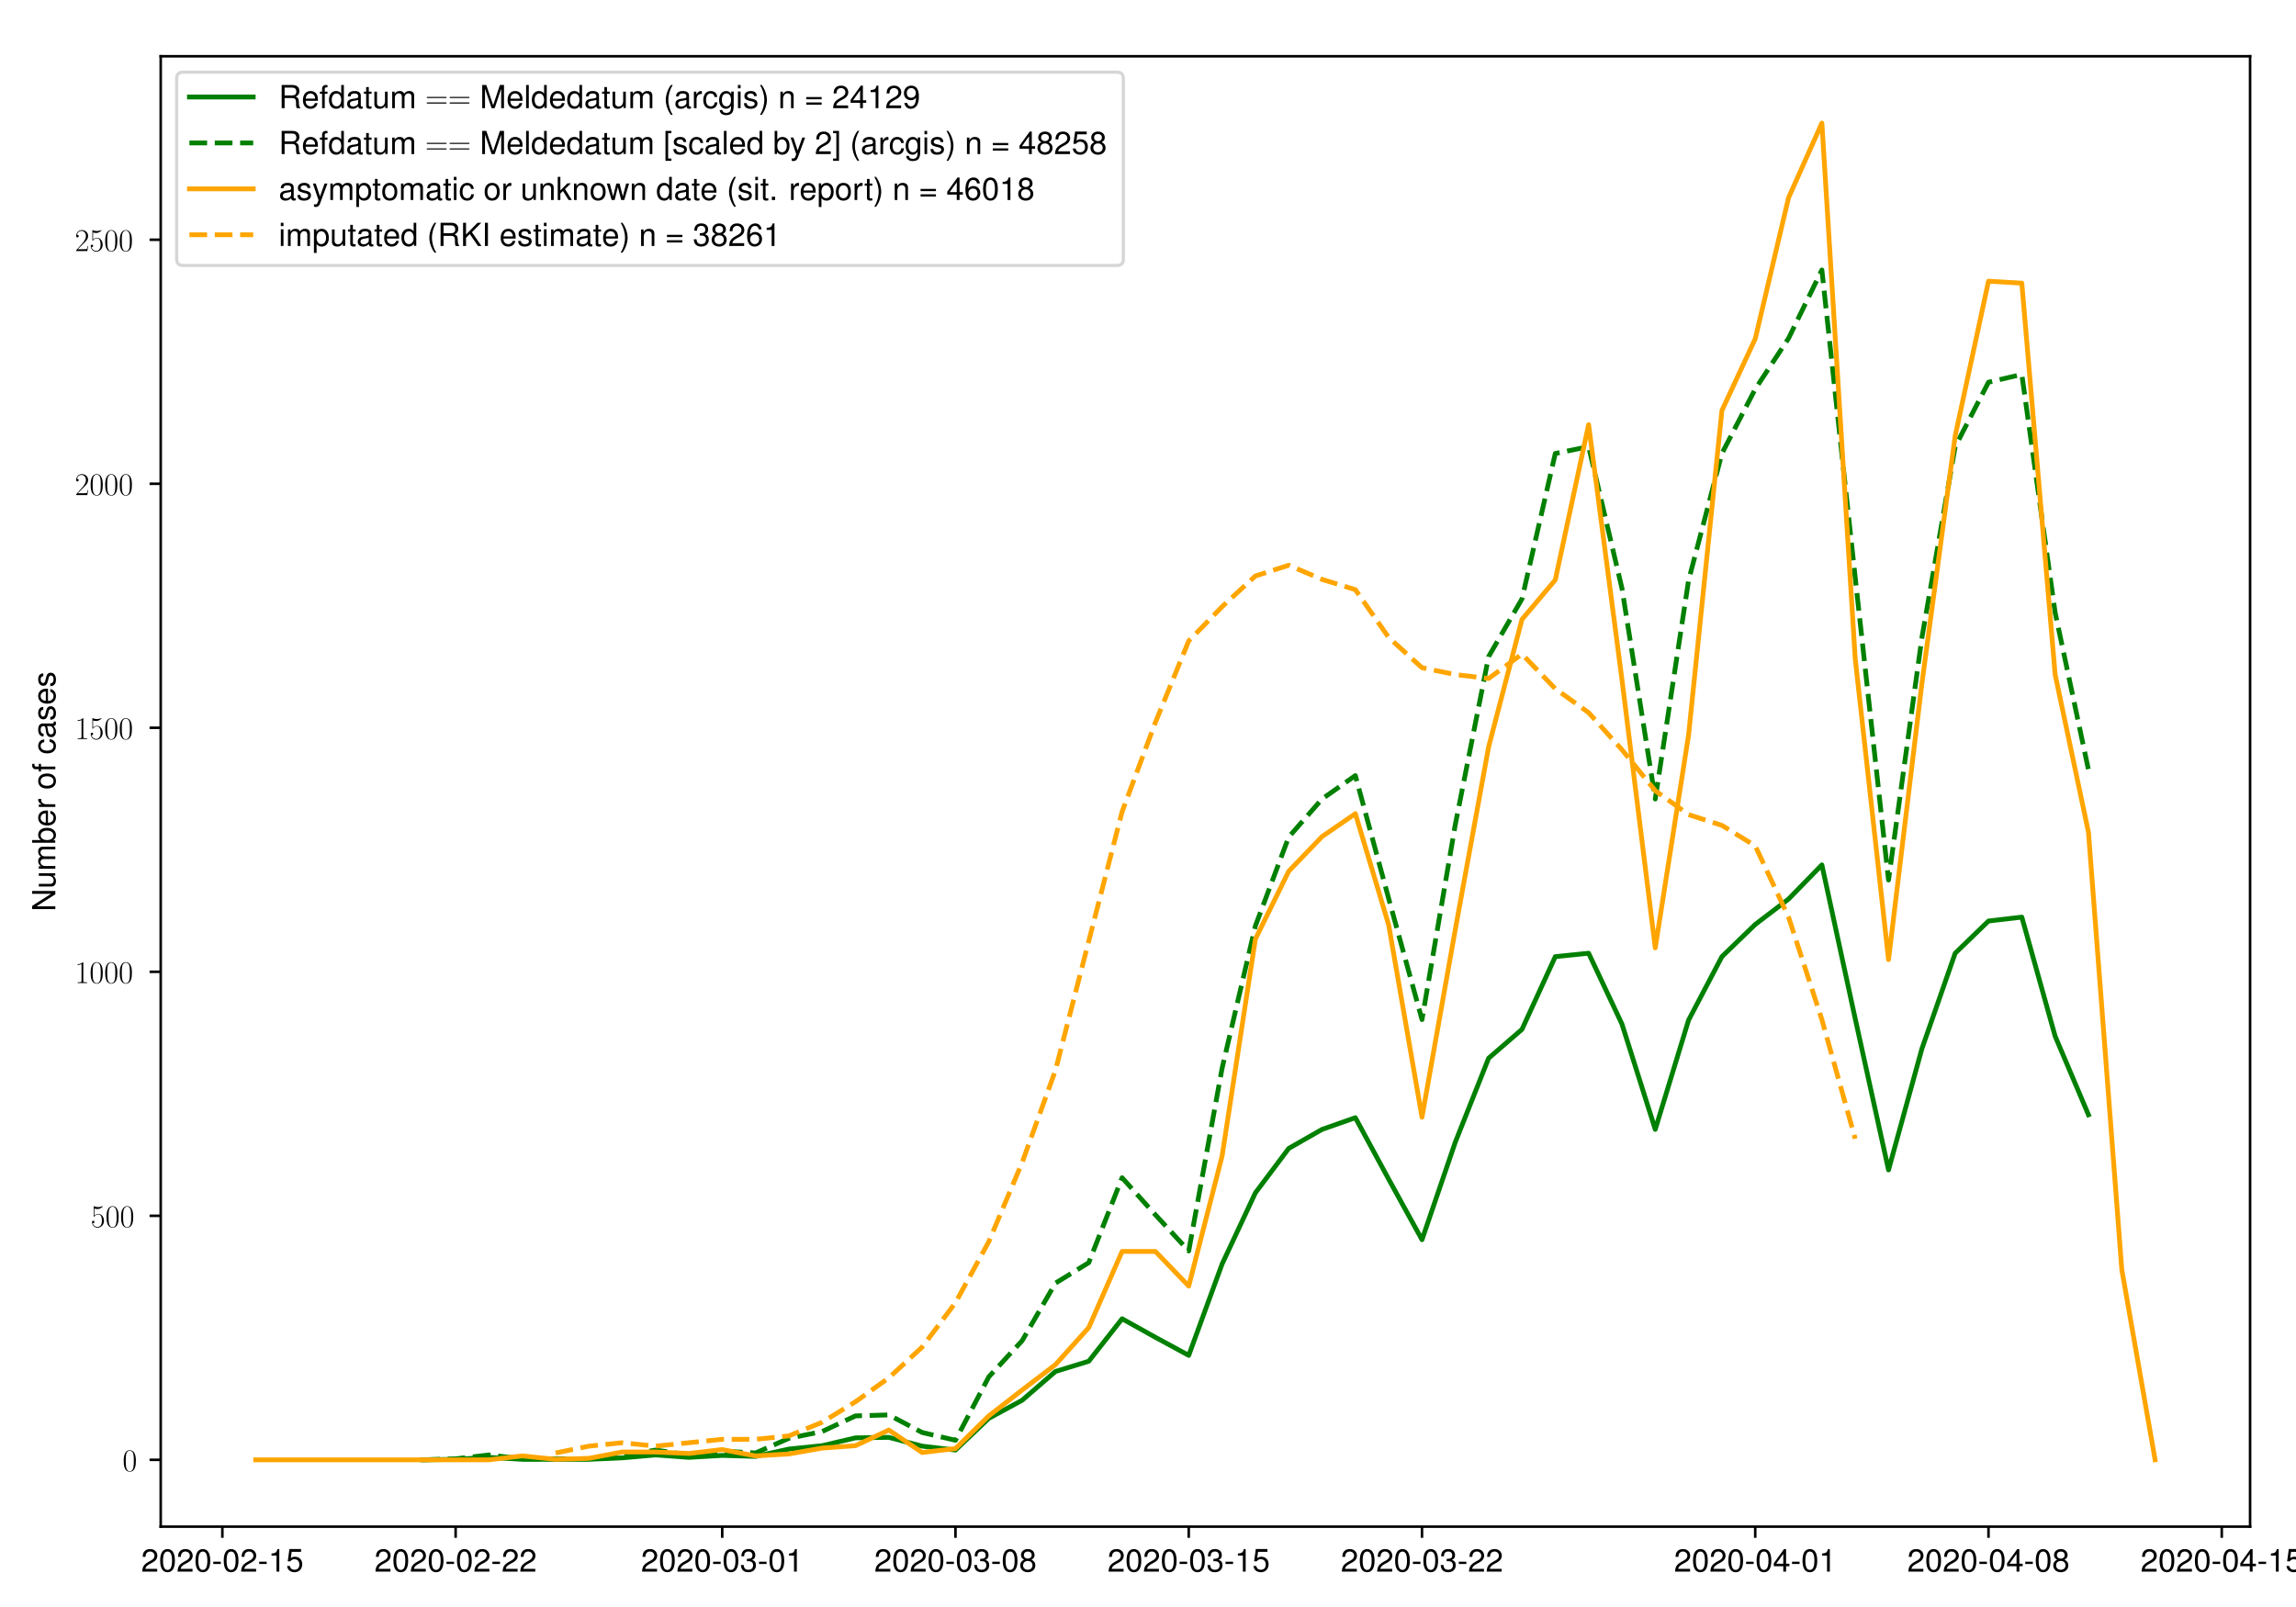 <?xml version="1.0" encoding="utf-8" standalone="no"?>
<!DOCTYPE svg PUBLIC "-//W3C//DTD SVG 1.1//EN"
  "http://www.w3.org/Graphics/SVG/1.1/DTD/svg11.dtd">
<!-- Created with matplotlib (https://matplotlib.org/) -->
<svg height="504pt" version="1.1" viewBox="0 0 720 504" width="720pt" xmlns="http://www.w3.org/2000/svg" xmlns:xlink="http://www.w3.org/1999/xlink">
 <defs>
  <style type="text/css">
*{stroke-linecap:butt;stroke-linejoin:round;}
  </style>
 </defs>
 <g id="figure_1">
  <g id="patch_1">
   <path d="M 0 504 
L 720 504 
L 720 0 
L 0 0 
z
" style="fill:#ffffff;"/>
  </g>
  <g id="axes_1">
   <g id="patch_2">
    <path d="M 50.4 478.8 
L 705.6 478.8 
L 705.6 17.64 
L 50.4 17.64 
z
" style="fill:#ffffff;"/>
   </g>
   <g id="matplotlib.axis_1">
    <g id="xtick_1">
     <g id="line2d_1">
      <defs>
       <path d="M 0 0 
L 0 3.5 
" id="me60d006f81" style="stroke:#000000;stroke-width:0.8;"/>
      </defs>
      <g>
       <use style="stroke:#000000;stroke-width:0.8;" x="69.732" xlink:href="#me60d006f81" y="478.8"/>
      </g>
     </g>
     <g id="text_1">
      <!-- 2020-02-15 -->
      <defs>
       <path d="M 50.594 8.688 
L 13.297 8.688 
C 14.203 14.5 17.406 18.203 26.094 23.328 
L 36.094 28.734 
C 46 34.141 51.094 41.453 51.094 50.172 
C 51.094 56.078 48.703 61.594 44.5 65.391 
C 40.297 69.188 35.094 71 28.406 71 
C 19.406 71 12.703 67.797 8.797 61.797 
C 6.297 57.984 5.203 53.578 5 46.359 
L 13.797 46.359 
C 14.094 51.172 14.703 54.078 15.906 56.375 
C 18.203 60.688 22.797 63.297 28.094 63.297 
C 36.094 63.297 42.094 57.578 42.094 49.969 
C 42.094 44.359 38.797 39.547 32.5 35.938 
L 23.297 30.734 
C 8.5 22.312 4.203 15.609 3.406 0 
L 50.594 0 
z
" id="Nimbus_Sans_L_Regular-50"/>
       <path d="M 27.5 71 
C 20.906 71 14.906 68.094 11.203 63.188 
C 6.594 57.016 4.297 47.547 4.297 34.484 
C 4.297 10.672 12.297 -2 27.5 -2 
C 42.5 -2 50.703 10.672 50.703 33.891 
C 50.703 47.641 48.5 56.812 43.797 63.188 
C 40.094 68.188 34.203 71 27.5 71 
z
M 27.5 63.188 
C 37 63.188 41.703 53.625 41.703 34.688 
C 41.703 14.656 37.094 5.297 27.297 5.297 
C 18 5.297 13.297 15.062 13.297 34.391 
C 13.297 53.719 18 63.188 27.5 63.188 
z
" id="Nimbus_Sans_L_Regular-48"/>
       <path d="M 28.406 31.188 
L 4.594 31.188 
L 4.594 24 
L 28.406 24 
z
" id="Nimbus_Sans_L_Regular-45"/>
       <path d="M 25.906 50.5 
L 25.906 0 
L 34.703 0 
L 34.703 70.891 
L 28.906 70.891 
C 25.797 60 23.797 58.5 10.203 56.797 
L 10.203 50.5 
z
" id="Nimbus_Sans_L_Regular-49"/>
       <path d="M 47.594 71 
L 11 71 
L 5.703 32.438 
L 13.797 32.438 
C 17.906 37.297 21.297 39 26.797 39 
C 36.297 39 42.297 32.531 42.297 22.094 
C 42.297 11.953 36.406 5.797 26.797 5.797 
C 19.094 5.797 14.406 9.672 12.297 17.625 
L 3.5 17.625 
C 4.703 11.859 5.703 9.078 7.797 6.484 
C 11.797 1.094 19 -2 27 -2 
C 41.297 -2 51.297 8.375 51.297 23.281 
C 51.297 37.203 42 46.797 28.406 46.797 
C 23.406 46.797 19.406 45.5 15.297 42.5 
L 18.094 62.297 
L 47.594 62.297 
z
" id="Nimbus_Sans_L_Regular-53"/>
      </defs>
      <g transform="translate(44.258 492.898)scale(0.1 -0.1)">
       <use transform="scale(0.996)" xlink:href="#Nimbus_Sans_L_Regular-50"/>
       <use transform="translate(55.392 0)scale(0.996)" xlink:href="#Nimbus_Sans_L_Regular-48"/>
       <use transform="translate(110.783 0)scale(0.996)" xlink:href="#Nimbus_Sans_L_Regular-50"/>
       <use transform="translate(166.175 0)scale(0.996)" xlink:href="#Nimbus_Sans_L_Regular-48"/>
       <use transform="translate(221.567 0)scale(0.996)" xlink:href="#Nimbus_Sans_L_Regular-45"/>
       <use transform="translate(254.742 0)scale(0.996)" xlink:href="#Nimbus_Sans_L_Regular-48"/>
       <use transform="translate(310.134 0)scale(0.996)" xlink:href="#Nimbus_Sans_L_Regular-50"/>
       <use transform="translate(365.525 0)scale(0.996)" xlink:href="#Nimbus_Sans_L_Regular-45"/>
       <use transform="translate(398.701 0)scale(0.996)" xlink:href="#Nimbus_Sans_L_Regular-49"/>
       <use transform="translate(454.092 0)scale(0.996)" xlink:href="#Nimbus_Sans_L_Regular-53"/>
      </g>
     </g>
    </g>
    <g id="xtick_2">
     <g id="line2d_2">
      <g>
       <use style="stroke:#000000;stroke-width:0.8;" x="142.88" xlink:href="#me60d006f81" y="478.8"/>
      </g>
     </g>
     <g id="text_2">
      <!-- 2020-02-22 -->
      <g transform="translate(117.406 492.898)scale(0.1 -0.1)">
       <use transform="scale(0.996)" xlink:href="#Nimbus_Sans_L_Regular-50"/>
       <use transform="translate(55.392 0)scale(0.996)" xlink:href="#Nimbus_Sans_L_Regular-48"/>
       <use transform="translate(110.783 0)scale(0.996)" xlink:href="#Nimbus_Sans_L_Regular-50"/>
       <use transform="translate(166.175 0)scale(0.996)" xlink:href="#Nimbus_Sans_L_Regular-48"/>
       <use transform="translate(221.567 0)scale(0.996)" xlink:href="#Nimbus_Sans_L_Regular-45"/>
       <use transform="translate(254.742 0)scale(0.996)" xlink:href="#Nimbus_Sans_L_Regular-48"/>
       <use transform="translate(310.134 0)scale(0.996)" xlink:href="#Nimbus_Sans_L_Regular-50"/>
       <use transform="translate(365.525 0)scale(0.996)" xlink:href="#Nimbus_Sans_L_Regular-45"/>
       <use transform="translate(398.701 0)scale(0.996)" xlink:href="#Nimbus_Sans_L_Regular-50"/>
       <use transform="translate(454.092 0)scale(0.996)" xlink:href="#Nimbus_Sans_L_Regular-50"/>
      </g>
     </g>
    </g>
    <g id="xtick_3">
     <g id="line2d_3">
      <g>
       <use style="stroke:#000000;stroke-width:0.8;" x="226.478" xlink:href="#me60d006f81" y="478.8"/>
      </g>
     </g>
     <g id="text_3">
      <!-- 2020-03-01 -->
      <defs>
       <path d="M 22.094 32.703 
L 23.203 32.703 
L 26.906 32.797 
C 36.594 32.797 41.594 28.422 41.594 19.938 
C 41.594 11.078 36.094 5.797 26.906 5.797 
C 17.297 5.797 12.594 10.578 12 20.844 
L 3.203 20.844 
C 3.594 15.156 4.594 11.469 6.297 8.281 
C 9.906 1.5 16.906 -2 26.594 -2 
C 41.203 -2 50.594 6.688 50.594 20.047 
C 50.594 29.016 47.094 34 38.594 36.891 
C 45.203 39.469 48.5 44.453 48.5 51.531 
C 48.5 63.688 40.406 71 26.906 71 
C 12.594 71 5 63.188 4.703 48.141 
L 13.5 48.141 
C 13.594 52.438 14 54.828 15.094 57.016 
C 17.094 60.906 21.5 63.297 27 63.297 
C 34.797 63.297 39.5 58.703 39.5 51.234 
C 39.5 46.25 37.703 43.266 33.797 41.672 
C 31.406 40.672 28.297 40.266 22.094 40.172 
z
" id="Nimbus_Sans_L_Regular-51"/>
      </defs>
      <g transform="translate(201.004 492.898)scale(0.1 -0.1)">
       <use transform="scale(0.996)" xlink:href="#Nimbus_Sans_L_Regular-50"/>
       <use transform="translate(55.392 0)scale(0.996)" xlink:href="#Nimbus_Sans_L_Regular-48"/>
       <use transform="translate(110.783 0)scale(0.996)" xlink:href="#Nimbus_Sans_L_Regular-50"/>
       <use transform="translate(166.175 0)scale(0.996)" xlink:href="#Nimbus_Sans_L_Regular-48"/>
       <use transform="translate(221.567 0)scale(0.996)" xlink:href="#Nimbus_Sans_L_Regular-45"/>
       <use transform="translate(254.742 0)scale(0.996)" xlink:href="#Nimbus_Sans_L_Regular-48"/>
       <use transform="translate(310.134 0)scale(0.996)" xlink:href="#Nimbus_Sans_L_Regular-51"/>
       <use transform="translate(365.525 0)scale(0.996)" xlink:href="#Nimbus_Sans_L_Regular-45"/>
       <use transform="translate(398.701 0)scale(0.996)" xlink:href="#Nimbus_Sans_L_Regular-48"/>
       <use transform="translate(454.092 0)scale(0.996)" xlink:href="#Nimbus_Sans_L_Regular-49"/>
      </g>
     </g>
    </g>
    <g id="xtick_4">
     <g id="line2d_4">
      <g>
       <use style="stroke:#000000;stroke-width:0.8;" x="299.627" xlink:href="#me60d006f81" y="478.8"/>
      </g>
     </g>
     <g id="text_4">
      <!-- 2020-03-08 -->
      <defs>
       <path d="M 39.094 37.484 
C 46.406 41.891 48.797 45.469 48.797 52.141 
C 48.797 63.188 40.094 71 27.5 71 
C 15 71 6.203 63.188 6.203 52.141 
C 6.203 45.578 8.594 41.984 15.797 37.484 
C 7.703 33.594 3.703 27.719 3.703 19.938 
C 3.703 6.984 13.5 -2 27.5 -2 
C 41.5 -2 51.297 6.984 51.297 19.844 
C 51.297 27.719 47.297 33.594 39.094 37.484 
z
M 27.5 63.188 
C 35 63.188 39.797 58.812 39.797 51.938 
C 39.797 45.375 34.906 41 27.5 41 
C 20.094 41 15.203 45.375 15.203 52.047 
C 15.203 58.812 20.094 63.188 27.5 63.188 
z
M 27.5 33.594 
C 36.297 33.594 42.297 28.016 42.297 19.75 
C 42.297 11.375 36.297 5.797 27.297 5.797 
C 18.703 5.797 12.703 11.469 12.703 19.75 
C 12.703 28.016 18.703 33.594 27.5 33.594 
z
" id="Nimbus_Sans_L_Regular-56"/>
      </defs>
      <g transform="translate(274.153 492.898)scale(0.1 -0.1)">
       <use transform="scale(0.996)" xlink:href="#Nimbus_Sans_L_Regular-50"/>
       <use transform="translate(55.392 0)scale(0.996)" xlink:href="#Nimbus_Sans_L_Regular-48"/>
       <use transform="translate(110.783 0)scale(0.996)" xlink:href="#Nimbus_Sans_L_Regular-50"/>
       <use transform="translate(166.175 0)scale(0.996)" xlink:href="#Nimbus_Sans_L_Regular-48"/>
       <use transform="translate(221.567 0)scale(0.996)" xlink:href="#Nimbus_Sans_L_Regular-45"/>
       <use transform="translate(254.742 0)scale(0.996)" xlink:href="#Nimbus_Sans_L_Regular-48"/>
       <use transform="translate(310.134 0)scale(0.996)" xlink:href="#Nimbus_Sans_L_Regular-51"/>
       <use transform="translate(365.525 0)scale(0.996)" xlink:href="#Nimbus_Sans_L_Regular-45"/>
       <use transform="translate(398.701 0)scale(0.996)" xlink:href="#Nimbus_Sans_L_Regular-48"/>
       <use transform="translate(454.092 0)scale(0.996)" xlink:href="#Nimbus_Sans_L_Regular-56"/>
      </g>
     </g>
    </g>
    <g id="xtick_5">
     <g id="line2d_5">
      <g>
       <use style="stroke:#000000;stroke-width:0.8;" x="372.775" xlink:href="#me60d006f81" y="478.8"/>
      </g>
     </g>
     <g id="text_5">
      <!-- 2020-03-15 -->
      <g transform="translate(347.301 492.898)scale(0.1 -0.1)">
       <use transform="scale(0.996)" xlink:href="#Nimbus_Sans_L_Regular-50"/>
       <use transform="translate(55.392 0)scale(0.996)" xlink:href="#Nimbus_Sans_L_Regular-48"/>
       <use transform="translate(110.783 0)scale(0.996)" xlink:href="#Nimbus_Sans_L_Regular-50"/>
       <use transform="translate(166.175 0)scale(0.996)" xlink:href="#Nimbus_Sans_L_Regular-48"/>
       <use transform="translate(221.567 0)scale(0.996)" xlink:href="#Nimbus_Sans_L_Regular-45"/>
       <use transform="translate(254.742 0)scale(0.996)" xlink:href="#Nimbus_Sans_L_Regular-48"/>
       <use transform="translate(310.134 0)scale(0.996)" xlink:href="#Nimbus_Sans_L_Regular-51"/>
       <use transform="translate(365.525 0)scale(0.996)" xlink:href="#Nimbus_Sans_L_Regular-45"/>
       <use transform="translate(398.701 0)scale(0.996)" xlink:href="#Nimbus_Sans_L_Regular-49"/>
       <use transform="translate(454.092 0)scale(0.996)" xlink:href="#Nimbus_Sans_L_Regular-53"/>
      </g>
     </g>
    </g>
    <g id="xtick_6">
     <g id="line2d_6">
      <g>
       <use style="stroke:#000000;stroke-width:0.8;" x="445.923" xlink:href="#me60d006f81" y="478.8"/>
      </g>
     </g>
     <g id="text_6">
      <!-- 2020-03-22 -->
      <g transform="translate(420.449 492.898)scale(0.1 -0.1)">
       <use transform="scale(0.996)" xlink:href="#Nimbus_Sans_L_Regular-50"/>
       <use transform="translate(55.392 0)scale(0.996)" xlink:href="#Nimbus_Sans_L_Regular-48"/>
       <use transform="translate(110.783 0)scale(0.996)" xlink:href="#Nimbus_Sans_L_Regular-50"/>
       <use transform="translate(166.175 0)scale(0.996)" xlink:href="#Nimbus_Sans_L_Regular-48"/>
       <use transform="translate(221.567 0)scale(0.996)" xlink:href="#Nimbus_Sans_L_Regular-45"/>
       <use transform="translate(254.742 0)scale(0.996)" xlink:href="#Nimbus_Sans_L_Regular-48"/>
       <use transform="translate(310.134 0)scale(0.996)" xlink:href="#Nimbus_Sans_L_Regular-51"/>
       <use transform="translate(365.525 0)scale(0.996)" xlink:href="#Nimbus_Sans_L_Regular-45"/>
       <use transform="translate(398.701 0)scale(0.996)" xlink:href="#Nimbus_Sans_L_Regular-50"/>
       <use transform="translate(454.092 0)scale(0.996)" xlink:href="#Nimbus_Sans_L_Regular-50"/>
      </g>
     </g>
    </g>
    <g id="xtick_7">
     <g id="line2d_7">
      <g>
       <use style="stroke:#000000;stroke-width:0.8;" x="550.421" xlink:href="#me60d006f81" y="478.8"/>
      </g>
     </g>
     <g id="text_7">
      <!-- 2020-04-01 -->
      <defs>
       <path d="M 32.703 17 
L 32.703 0 
L 41.5 0 
L 41.5 17 
L 52 17 
L 52 24.891 
L 41.5 24.891 
L 41.5 70.891 
L 35 70.891 
L 2.797 26.297 
L 2.797 17 
z
M 32.703 24.891 
L 10.5 24.891 
L 32.703 55.891 
z
" id="Nimbus_Sans_L_Regular-52"/>
      </defs>
      <g transform="translate(524.947 492.898)scale(0.1 -0.1)">
       <use transform="scale(0.996)" xlink:href="#Nimbus_Sans_L_Regular-50"/>
       <use transform="translate(55.392 0)scale(0.996)" xlink:href="#Nimbus_Sans_L_Regular-48"/>
       <use transform="translate(110.783 0)scale(0.996)" xlink:href="#Nimbus_Sans_L_Regular-50"/>
       <use transform="translate(166.175 0)scale(0.996)" xlink:href="#Nimbus_Sans_L_Regular-48"/>
       <use transform="translate(221.567 0)scale(0.996)" xlink:href="#Nimbus_Sans_L_Regular-45"/>
       <use transform="translate(254.742 0)scale(0.996)" xlink:href="#Nimbus_Sans_L_Regular-48"/>
       <use transform="translate(310.134 0)scale(0.996)" xlink:href="#Nimbus_Sans_L_Regular-52"/>
       <use transform="translate(365.525 0)scale(0.996)" xlink:href="#Nimbus_Sans_L_Regular-45"/>
       <use transform="translate(398.701 0)scale(0.996)" xlink:href="#Nimbus_Sans_L_Regular-48"/>
       <use transform="translate(454.092 0)scale(0.996)" xlink:href="#Nimbus_Sans_L_Regular-49"/>
      </g>
     </g>
    </g>
    <g id="xtick_8">
     <g id="line2d_8">
      <g>
       <use style="stroke:#000000;stroke-width:0.8;" x="623.569" xlink:href="#me60d006f81" y="478.8"/>
      </g>
     </g>
     <g id="text_8">
      <!-- 2020-04-08 -->
      <g transform="translate(598.095 492.898)scale(0.1 -0.1)">
       <use transform="scale(0.996)" xlink:href="#Nimbus_Sans_L_Regular-50"/>
       <use transform="translate(55.392 0)scale(0.996)" xlink:href="#Nimbus_Sans_L_Regular-48"/>
       <use transform="translate(110.783 0)scale(0.996)" xlink:href="#Nimbus_Sans_L_Regular-50"/>
       <use transform="translate(166.175 0)scale(0.996)" xlink:href="#Nimbus_Sans_L_Regular-48"/>
       <use transform="translate(221.567 0)scale(0.996)" xlink:href="#Nimbus_Sans_L_Regular-45"/>
       <use transform="translate(254.742 0)scale(0.996)" xlink:href="#Nimbus_Sans_L_Regular-48"/>
       <use transform="translate(310.134 0)scale(0.996)" xlink:href="#Nimbus_Sans_L_Regular-52"/>
       <use transform="translate(365.525 0)scale(0.996)" xlink:href="#Nimbus_Sans_L_Regular-45"/>
       <use transform="translate(398.701 0)scale(0.996)" xlink:href="#Nimbus_Sans_L_Regular-48"/>
       <use transform="translate(454.092 0)scale(0.996)" xlink:href="#Nimbus_Sans_L_Regular-56"/>
      </g>
     </g>
    </g>
    <g id="xtick_9">
     <g id="line2d_9">
      <g>
       <use style="stroke:#000000;stroke-width:0.8;" x="696.718" xlink:href="#me60d006f81" y="478.8"/>
      </g>
     </g>
     <g id="text_9">
      <!-- 2020-04-15 -->
      <g transform="translate(671.244 492.898)scale(0.1 -0.1)">
       <use transform="scale(0.996)" xlink:href="#Nimbus_Sans_L_Regular-50"/>
       <use transform="translate(55.392 0)scale(0.996)" xlink:href="#Nimbus_Sans_L_Regular-48"/>
       <use transform="translate(110.783 0)scale(0.996)" xlink:href="#Nimbus_Sans_L_Regular-50"/>
       <use transform="translate(166.175 0)scale(0.996)" xlink:href="#Nimbus_Sans_L_Regular-48"/>
       <use transform="translate(221.567 0)scale(0.996)" xlink:href="#Nimbus_Sans_L_Regular-45"/>
       <use transform="translate(254.742 0)scale(0.996)" xlink:href="#Nimbus_Sans_L_Regular-48"/>
       <use transform="translate(310.134 0)scale(0.996)" xlink:href="#Nimbus_Sans_L_Regular-52"/>
       <use transform="translate(365.525 0)scale(0.996)" xlink:href="#Nimbus_Sans_L_Regular-45"/>
       <use transform="translate(398.701 0)scale(0.996)" xlink:href="#Nimbus_Sans_L_Regular-49"/>
       <use transform="translate(454.092 0)scale(0.996)" xlink:href="#Nimbus_Sans_L_Regular-53"/>
      </g>
     </g>
    </g>
   </g>
   <g id="matplotlib.axis_2">
    <g id="ytick_1">
     <g id="line2d_10">
      <defs>
       <path d="M 0 0 
L -3.5 0 
" id="m73c3bc208f" style="stroke:#000000;stroke-width:0.8;"/>
      </defs>
      <g>
       <use style="stroke:#000000;stroke-width:0.8;" x="50.4" xlink:href="#m73c3bc208f" y="457.838"/>
      </g>
     </g>
     <g id="text_10">
      <!-- $0$ -->
      <defs>
       <path d="M 42 31.844 
C 42 37.969 41.906 48.422 37.703 56.453 
C 34 63.484 28.094 66 22.906 66 
C 18.094 66 12 63.781 8.203 56.562 
C 4.203 49.016 3.797 39.672 3.797 31.844 
C 3.797 26.109 3.906 17.375 7 9.734 
C 11.297 -0.609 19 -2 22.906 -2 
C 27.5 -2 34.5 -0.109 38.594 9.438 
C 41.594 16.375 42 24.5 42 31.844 
z
M 22.906 -0.406 
C 16.5 -0.406 12.703 5.125 11.297 12.75 
C 10.203 18.688 10.203 27.328 10.203 32.953 
C 10.203 40.688 10.203 47.109 11.5 53.234 
C 13.406 61.781 19 64.391 22.906 64.391 
C 27 64.391 32.297 61.672 34.203 53.438 
C 35.5 47.719 35.594 40.984 35.594 32.953 
C 35.594 26.422 35.594 18.375 34.406 12.453 
C 32.297 1.5 26.406 -0.406 22.906 -0.406 
z
" id="CMR17-48"/>
      </defs>
      <g transform="translate(38.419 461.387)scale(0.1 -0.1)">
       <use transform="scale(0.996)" xlink:href="#CMR17-48"/>
      </g>
     </g>
    </g>
    <g id="ytick_2">
     <g id="line2d_11">
      <g>
       <use style="stroke:#000000;stroke-width:0.8;" x="50.4" xlink:href="#m73c3bc208f" y="381.307"/>
      </g>
     </g>
     <g id="text_11">
      <!-- $500$ -->
      <defs>
       <path d="M 11.406 58.594 
C 12.406 58.188 16.5 56.891 20.703 56.891 
C 30 56.891 35.094 61.891 38 64.688 
C 38 65.484 38 66 37.406 66 
C 37.297 66 37.094 66 36.297 65.594 
C 32.797 64.094 28.703 63 23.703 63 
C 20.703 63 16.203 63.359 11.297 65.484 
C 10.203 66 10 66 9.906 66 
C 9.406 66 9.297 65.891 9.297 63.906 
L 9.297 34.859 
C 9.297 33.016 9.297 32.5 10.297 32.5 
C 10.797 32.5 11 32.703 11.5 33.422 
C 14.703 38.047 19.094 40 24.094 40 
C 27.594 40 35.094 37.734 35.094 20.203 
C 35.094 16.984 35.094 11.188 32.094 6.594 
C 29.594 2.484 25.703 0.391 21.406 0.391 
C 14.797 0.391 8.094 4.984 6.297 12.688 
C 6.703 12.594 7.5 12.391 7.906 12.391 
C 9.203 12.391 11.703 13.094 11.703 16.188 
C 11.703 18.891 9.797 20 7.906 20 
C 5.594 20 4.094 18.594 4.094 15.797 
C 4.094 7.094 11 -2 21.594 -2 
C 31.906 -2 41.703 6.891 41.703 19.797 
C 41.703 32.094 33.906 41.594 24.203 41.594 
C 19.094 41.594 14.797 39.688 11.406 36 
z
" id="CMR17-53"/>
      </defs>
      <g transform="translate(28.456 384.856)scale(0.1 -0.1)">
       <use transform="scale(0.996)" xlink:href="#CMR17-53"/>
       <use transform="translate(45.69 0)scale(0.996)" xlink:href="#CMR17-48"/>
       <use transform="translate(91.381 0)scale(0.996)" xlink:href="#CMR17-48"/>
      </g>
     </g>
    </g>
    <g id="ytick_3">
     <g id="line2d_12">
      <g>
       <use style="stroke:#000000;stroke-width:0.8;" x="50.4" xlink:href="#m73c3bc208f" y="304.776"/>
      </g>
     </g>
     <g id="text_12">
      <!-- $1000$ -->
      <defs>
       <path d="M 26.594 63.797 
C 26.594 65.891 26.5 66 25.094 66 
C 21.203 61.359 15.297 59.891 9.703 59.688 
C 9.406 59.688 8.906 59.688 8.797 59.5 
C 8.703 59.297 8.703 59.094 8.703 57 
C 11.797 57 17 57.594 21 59.984 
L 21 7.297 
C 21 3.797 20.797 2.594 12.203 2.594 
L 9.203 2.594 
L 9.203 0 
C 14 0.094 19 0.188 23.797 0.188 
C 28.594 0.188 33.594 0.094 38.406 0 
L 38.406 2.594 
L 35.406 2.594 
C 26.797 2.594 26.594 3.688 26.594 7.297 
z
" id="CMR17-49"/>
      </defs>
      <g transform="translate(23.475 308.326)scale(0.1 -0.1)">
       <use transform="scale(0.996)" xlink:href="#CMR17-49"/>
       <use transform="translate(45.69 0)scale(0.996)" xlink:href="#CMR17-48"/>
       <use transform="translate(91.381 0)scale(0.996)" xlink:href="#CMR17-48"/>
       <use transform="translate(137.071 0)scale(0.996)" xlink:href="#CMR17-48"/>
      </g>
     </g>
    </g>
    <g id="ytick_4">
     <g id="line2d_13">
      <g>
       <use style="stroke:#000000;stroke-width:0.8;" x="50.4" xlink:href="#m73c3bc208f" y="228.245"/>
      </g>
     </g>
     <g id="text_13">
      <!-- $1500$ -->
      <g transform="translate(23.475 231.795)scale(0.1 -0.1)">
       <use transform="scale(0.996)" xlink:href="#CMR17-49"/>
       <use transform="translate(45.69 0)scale(0.996)" xlink:href="#CMR17-53"/>
       <use transform="translate(91.381 0)scale(0.996)" xlink:href="#CMR17-48"/>
       <use transform="translate(137.071 0)scale(0.996)" xlink:href="#CMR17-48"/>
      </g>
     </g>
    </g>
    <g id="ytick_5">
     <g id="line2d_14">
      <g>
       <use style="stroke:#000000;stroke-width:0.8;" x="50.4" xlink:href="#m73c3bc208f" y="151.715"/>
      </g>
     </g>
     <g id="text_14">
      <!-- $2000$ -->
      <defs>
       <path d="M 41.703 15.469 
L 39.906 15.469 
C 38.906 8.391 38.094 7.188 37.703 6.594 
C 37.203 5.797 30 5.797 28.594 5.797 
L 9.406 5.797 
C 13 9.688 20 16.766 28.5 24.938 
C 34.594 30.719 41.703 37.5 41.703 47.391 
C 41.703 59.188 32.297 66 21.797 66 
C 10.797 66 4.094 56.297 4.094 47.297 
C 4.094 43.391 7 42.891 8.203 42.891 
C 9.203 42.891 12.203 43.484 12.203 46.984 
C 12.203 50.094 9.594 51 8.203 51 
C 7.594 51 7 50.891 6.594 50.688 
C 8.5 59.188 14.297 63.391 20.406 63.391 
C 29.094 63.391 34.797 56.5 34.797 47.391 
C 34.797 38.703 29.703 31.219 24 24.734 
L 4.094 2.297 
L 4.094 0 
L 39.297 0 
z
" id="CMR17-50"/>
      </defs>
      <g transform="translate(23.475 155.264)scale(0.1 -0.1)">
       <use transform="scale(0.996)" xlink:href="#CMR17-50"/>
       <use transform="translate(45.69 0)scale(0.996)" xlink:href="#CMR17-48"/>
       <use transform="translate(91.381 0)scale(0.996)" xlink:href="#CMR17-48"/>
       <use transform="translate(137.071 0)scale(0.996)" xlink:href="#CMR17-48"/>
      </g>
     </g>
    </g>
    <g id="ytick_6">
     <g id="line2d_15">
      <g>
       <use style="stroke:#000000;stroke-width:0.8;" x="50.4" xlink:href="#m73c3bc208f" y="75.184"/>
      </g>
     </g>
     <g id="text_15">
      <!-- $2500$ -->
      <g transform="translate(23.475 78.733)scale(0.1 -0.1)">
       <use transform="scale(0.996)" xlink:href="#CMR17-50"/>
       <use transform="translate(45.69 0)scale(0.996)" xlink:href="#CMR17-53"/>
       <use transform="translate(91.381 0)scale(0.996)" xlink:href="#CMR17-48"/>
       <use transform="translate(137.071 0)scale(0.996)" xlink:href="#CMR17-48"/>
      </g>
     </g>
    </g>
    <g id="text_16">
     <!-- Number of cases -->
     <defs>
      <path d="M 64.594 73 
L 55.797 73 
L 55.797 13.312 
L 17.703 73 
L 7.594 73 
L 7.594 0 
L 16.406 0 
L 16.406 59.172 
L 54.094 0 
L 64.594 0 
z
" id="Nimbus_Sans_L_Regular-78"/>
      <path d="M 48.203 0.297 
L 48.203 52 
L 39.906 52 
L 39.906 22.719 
C 39.906 12.188 34.297 5.297 25.594 5.297 
C 19 5.297 14.797 9.234 14.797 15.438 
L 14.797 52 
L 6.5 52 
L 6.5 12.188 
C 6.5 3.594 13 -2 23.203 -2 
C 30.906 -2 35.797 0.688 40.703 7.562 
L 40.703 0.297 
z
" id="Nimbus_Sans_L_Regular-117"/>
      <path d="M 7 52 
L 7 0 
L 15.406 0 
L 15.406 32.641 
C 15.406 40.578 20.906 46.688 27.703 46.688 
C 33.906 46.688 37.406 42.875 37.406 36.172 
L 37.406 0 
L 45.797 0 
L 45.797 32.953 
C 45.797 40.578 51.297 46.688 58.094 46.688 
C 64.203 46.688 67.797 42.781 67.797 36.172 
L 67.797 0 
L 76.203 0 
L 76.203 39.375 
C 76.203 48.797 70.797 54 61 54 
C 54 54 49.797 51.891 44.906 45.984 
C 41.797 51.594 37.594 54 30.797 54 
C 23.797 54 19.203 51.391 14.703 45.094 
L 14.703 52 
z
" id="Nimbus_Sans_L_Regular-109"/>
      <path d="M 5.406 73 
L 5.406 0.297 
L 12.906 0.297 
L 12.906 6.984 
C 16.906 0.891 22.203 -2 29.5 -2 
C 43.297 -2 52.297 9.281 52.297 26.594 
C 52.297 43.5 43.703 54 29.906 54 
C 22.703 54 17.594 51.297 13.703 45.391 
L 13.703 73 
z
M 28.297 46.188 
C 37.594 46.188 43.594 38.125 43.594 25.688 
C 43.594 13.859 37.406 5.797 28.297 5.797 
C 19.5 5.797 13.703 13.75 13.703 25.984 
C 13.703 38.234 19.5 46.188 28.297 46.188 
z
" id="Nimbus_Sans_L_Regular-98"/>
      <path d="M 51.297 23.188 
C 51.297 31.219 50.703 36.109 49.203 40.078 
C 45.797 48.797 37.797 54 28 54 
C 13.406 54 4 42.719 4 25.297 
C 4 8.516 13.094 -2 27.797 -2 
C 39.797 -2 48.094 4.797 50.203 15.906 
L 41.797 15.906 
C 39.5 9.188 34.797 5.688 28.094 5.688 
C 22.797 5.688 18.297 8.031 15.5 12.297 
C 13.5 15.219 12.797 18.141 12.703 23.188 
z
M 12.906 30 
C 13.594 39.875 19.5 46.297 27.906 46.297 
C 36.094 46.297 42.406 39.359 42.406 30.609 
C 42.406 30.406 42.406 30.203 42.297 30 
z
" id="Nimbus_Sans_L_Regular-101"/>
      <path d="M 6.906 52 
L 6.906 0 
L 15.297 0 
L 15.297 26.984 
C 15.297 34.422 17.203 39.281 21.203 42.156 
C 23.797 44.047 26.297 44.641 32.094 44.734 
L 32.094 53.188 
C 30.703 53.891 30 54 28.906 54 
C 23.5 54 19.406 50.797 14.594 42.969 
L 14.594 52 
z
" id="Nimbus_Sans_L_Regular-114"/>
      <path d="M 27.203 54 
C 12.5 54 3.594 43.5 3.594 25.984 
C 3.594 8.484 12.406 -2 27.297 -2 
C 42 -2 51 8.484 51 25.594 
C 51 43.609 42.297 54 27.203 54 
z
M 27.297 46.297 
C 36.703 46.297 42.297 38.625 42.297 25.688 
C 42.297 13.453 36.5 5.688 27.297 5.688 
C 18 5.688 12.297 13.359 12.297 25.984 
C 12.297 38.531 18 46.297 27.297 46.297 
z
" id="Nimbus_Sans_L_Regular-111"/>
      <path d="M 25.797 52 
L 17.094 52 
L 17.094 60.312 
C 17.094 63.859 19.094 65.688 22.906 65.688 
C 23.594 65.688 23.906 65.688 25.797 65.594 
L 25.797 72.484 
C 23.906 72.891 22.797 73 21.094 73 
C 13.406 73 8.797 68.594 8.797 61.016 
L 8.797 52 
L 1.797 52 
L 1.797 45.188 
L 8.797 45.188 
L 8.797 0 
L 17.094 0 
L 17.094 45.188 
L 25.797 45.188 
z
" id="Nimbus_Sans_L_Regular-102"/>
      <path d="M 47.094 34.953 
C 46.703 40.016 45.594 43.297 43.594 46.188 
C 40 51.094 33.703 54 26.406 54 
C 12.297 54 3.094 42.812 3.094 25.5 
C 3.094 8.672 12.094 -2 26.297 -2 
C 38.797 -2 46.703 5.5 47.703 18.234 
L 39.297 18.234 
C 37.906 9.875 33.594 5.688 26.5 5.688 
C 17.297 5.688 11.797 13.156 11.797 25.5 
C 11.797 38.531 17.203 46.297 26.297 46.297 
C 33.297 46.297 37.703 42.203 38.703 34.953 
z
" id="Nimbus_Sans_L_Regular-99"/>
      <path d="M 53.5 5.188 
C 52.594 5 52.203 5 51.703 5 
C 48.797 5 47.203 6.484 47.203 9.078 
L 47.203 39.719 
C 47.203 48.984 40.406 54 27.5 54 
C 19.906 54 13.594 51.797 10.094 47.891 
C 7.703 45.203 6.703 42.219 6.5 37.031 
L 14.906 37.031 
C 15.594 43.406 19.406 46.297 27.203 46.297 
C 34.703 46.297 38.906 43.5 38.906 38.531 
L 38.906 36.344 
C 38.906 32.859 36.797 31.359 30.203 30.562 
C 18.406 29.078 16.594 28.672 13.406 27.391 
C 7.297 24.891 4.203 20.219 4.203 13.453 
C 4.203 4 10.797 -2 21.406 -2 
C 28 -2 33.297 0.297 39.203 5.688 
C 39.797 0.391 42.406 -2 47.797 -2 
C 49.5 -2 50.797 -1.812 53.5 -1.109 
z
M 38.906 16.734 
C 38.906 13.953 38.094 12.266 35.594 9.969 
C 32.203 6.891 28.094 5.297 23.203 5.297 
C 16.703 5.297 12.906 8.375 12.906 13.656 
C 12.906 19.125 16.594 21.906 25.5 23.203 
C 34.297 24.406 36.094 24.797 38.906 26.094 
z
" id="Nimbus_Sans_L_Regular-97"/>
      <path d="M 43.797 37.938 
C 43.703 48.188 36.906 54 24.797 54 
C 12.594 54 4.703 47.688 4.703 38.031 
C 4.703 29.875 8.906 25.984 21.297 23 
L 29.094 21.109 
C 34.906 19.719 37.203 17.641 37.203 13.859 
C 37.203 8.969 32.297 5.688 25 5.688 
C 20.5 5.688 16.703 6.984 14.594 9.172 
C 13.297 10.672 12.703 12.156 12.203 15.844 
L 3.406 15.844 
C 3.797 3.797 10.594 -2 24.297 -2 
C 37.5 -2 45.906 4.5 45.906 14.547 
C 45.906 22.312 41.5 26.594 31.094 29.078 
L 23.094 30.969 
C 16.297 32.562 13.406 34.75 13.406 38.422 
C 13.406 43.203 17.703 46.297 24.5 46.297 
C 31.203 46.297 34.797 43.406 35 37.938 
z
" id="Nimbus_Sans_L_Regular-115"/>
     </defs>
     <g transform="translate(17.353 285.868)rotate(-90)scale(0.1 -0.1)">
      <use transform="scale(0.996)" xlink:href="#Nimbus_Sans_L_Regular-78"/>
      <use transform="translate(71.93 0)scale(0.996)" xlink:href="#Nimbus_Sans_L_Regular-117"/>
      <use transform="translate(127.322 0)scale(0.996)" xlink:href="#Nimbus_Sans_L_Regular-109"/>
      <use transform="translate(210.31 0)scale(0.996)" xlink:href="#Nimbus_Sans_L_Regular-98"/>
      <use transform="translate(265.702 0)scale(0.996)" xlink:href="#Nimbus_Sans_L_Regular-101"/>
      <use transform="translate(321.093 0)scale(0.996)" xlink:href="#Nimbus_Sans_L_Regular-114"/>
      <use transform="translate(381.964 0)scale(0.996)" xlink:href="#Nimbus_Sans_L_Regular-111"/>
      <use transform="translate(437.356 0)scale(0.996)" xlink:href="#Nimbus_Sans_L_Regular-102"/>
      <use transform="translate(492.746 0)scale(0.996)" xlink:href="#Nimbus_Sans_L_Regular-99"/>
      <use transform="translate(542.559 0)scale(0.996)" xlink:href="#Nimbus_Sans_L_Regular-97"/>
      <use transform="translate(597.951 0)scale(0.996)" xlink:href="#Nimbus_Sans_L_Regular-115"/>
      <use transform="translate(647.764 0)scale(0.996)" xlink:href="#Nimbus_Sans_L_Regular-101"/>
      <use transform="translate(703.156 0)scale(0.996)" xlink:href="#Nimbus_Sans_L_Regular-115"/>
     </g>
    </g>
   </g>
   <g id="line2d_16">
    <path clip-path="url(#p7f24aedcf4)" d="M 132.431 457.838 
L 142.88 457.685 
L 153.33 457.073 
L 163.78 457.685 
L 174.23 457.685 
L 184.679 457.685 
L 195.129 457.226 
L 205.579 456.308 
L 216.029 457.073 
L 226.478 456.461 
L 236.928 456.767 
L 247.378 454.471 
L 257.828 453.399 
L 268.278 450.95 
L 278.727 450.797 
L 289.177 453.552 
L 299.627 454.777 
L 310.077 444.828 
L 320.526 439.165 
L 330.976 430.134 
L 341.426 426.92 
L 351.876 413.603 
L 362.325 419.42 
L 372.775 425.083 
L 383.225 396.46 
L 393.675 374.113 
L 404.124 360.185 
L 414.574 354.215 
L 425.024 350.542 
L 435.474 369.828 
L 445.923 388.807 
L 456.373 358.195 
L 466.823 331.868 
L 477.273 322.838 
L 487.722 300.031 
L 498.172 298.96 
L 508.622 321.154 
L 519.072 354.215 
L 529.522 319.929 
L 539.971 300.031 
L 550.421 289.929 
L 560.871 281.97 
L 571.321 271.256 
L 581.77 319.47 
L 592.22 366.919 
L 602.67 328.96 
L 613.12 298.96 
L 623.569 288.858 
L 634.019 287.633 
L 644.469 324.981 
L 654.919 349.623 
" style="fill:none;stroke:#008000;stroke-linecap:square;stroke-width:1.5;"/>
   </g>
   <g id="line2d_17">
    <path clip-path="url(#p7f24aedcf4)" d="M 132.431 457.838 
L 142.88 457.532 
L 153.33 456.308 
L 163.78 457.532 
L 174.23 457.532 
L 184.679 457.532 
L 195.129 456.614 
L 205.579 454.777 
L 216.029 456.308 
L 226.478 455.083 
L 236.928 455.695 
L 247.378 451.103 
L 257.828 448.961 
L 268.278 444.063 
L 278.727 443.756 
L 289.177 449.267 
L 299.627 451.716 
L 310.077 431.818 
L 320.526 420.491 
L 330.976 402.43 
L 341.426 396.001 
L 351.876 369.368 
L 362.325 381.001 
L 372.775 392.328 
L 383.225 335.083 
L 393.675 290.389 
L 404.124 262.531 
L 414.574 250.592 
L 425.024 243.245 
L 435.474 281.817 
L 445.923 319.776 
L 456.373 258.552 
L 466.823 205.898 
L 477.273 187.837 
L 487.722 142.225 
L 498.172 140.082 
L 508.622 184.47 
L 519.072 250.592 
L 529.522 182.021 
L 539.971 142.225 
L 550.421 122.021 
L 560.871 106.102 
L 571.321 84.673 
L 581.77 181.102 
L 592.22 276.001 
L 602.67 200.082 
L 613.12 140.082 
L 623.569 119.878 
L 634.019 117.429 
L 644.469 192.123 
L 654.919 241.409 
" style="fill:none;stroke:#008000;stroke-dasharray:5.55,2.4;stroke-dashoffset:0;stroke-width:1.5;"/>
   </g>
   <g id="line2d_18">
    <path clip-path="url(#p7f24aedcf4)" d="M 80.182 457.838 
L 90.632 457.838 
L 101.081 457.838 
L 111.531 457.838 
L 121.981 457.838 
L 132.431 457.838 
L 142.88 457.838 
L 153.33 457.838 
L 163.78 456.614 
L 174.23 457.685 
L 184.679 457.379 
L 195.129 455.389 
L 205.579 455.389 
L 216.029 455.848 
L 226.478 454.624 
L 236.928 456.614 
L 247.378 456.001 
L 257.828 454.165 
L 268.278 453.399 
L 278.727 448.501 
L 289.177 455.542 
L 299.627 454.318 
L 310.077 444.063 
L 320.526 435.95 
L 330.976 427.991 
L 341.426 416.358 
L 351.876 392.481 
L 362.325 392.481 
L 372.775 403.348 
L 383.225 362.634 
L 393.675 294.521 
L 404.124 273.246 
L 414.574 262.378 
L 425.024 255.184 
L 435.474 290.082 
L 445.923 350.389 
L 456.373 291.46 
L 466.823 234.215 
L 477.273 194.266 
L 487.722 181.868 
L 498.172 133.194 
L 508.622 213.092 
L 519.072 297.276 
L 529.522 230.541 
L 539.971 128.755 
L 550.421 106.255 
L 560.871 62.02 
L 571.321 38.602 
L 581.77 206.511 
L 592.22 300.95 
L 602.67 214.47 
L 613.12 136.714 
L 623.569 88.194 
L 634.019 88.806 
L 644.469 211.562 
L 654.919 261.001 
L 665.368 398.144 
L 675.818 457.838 
" style="fill:none;stroke:#ffa500;stroke-linecap:square;stroke-width:1.5;"/>
   </g>
   <g id="line2d_19">
    <path clip-path="url(#p7f24aedcf4)" d="M 174.23 455.695 
L 184.679 453.552 
L 195.129 452.481 
L 205.579 453.552 
L 216.029 452.481 
L 226.478 451.41 
L 236.928 451.41 
L 247.378 450.338 
L 257.828 446.052 
L 268.278 439.624 
L 278.727 432.124 
L 289.177 422.481 
L 299.627 408.552 
L 310.077 389.42 
L 320.526 364.624 
L 330.976 335.695 
L 341.426 295.133 
L 351.876 254.572 
L 362.325 226.562 
L 372.775 201 
L 383.225 190.286 
L 393.675 180.643 
L 404.124 177.276 
L 414.574 181.715 
L 425.024 184.929 
L 435.474 199.929 
L 445.923 209.419 
L 456.373 211.562 
L 466.823 212.786 
L 477.273 205.133 
L 487.722 216 
L 498.172 223.501 
L 508.622 235.133 
L 519.072 247.99 
L 529.522 255.49 
L 539.971 258.858 
L 550.421 265.286 
L 560.871 287.633 
L 571.321 319.776 
L 581.77 357.123 
" style="fill:none;stroke:#ffa500;stroke-dasharray:5.55,2.4;stroke-dashoffset:0;stroke-width:1.5;"/>
   </g>
   <g id="patch_3">
    <path d="M 50.4 478.8 
L 50.4 17.64 
" style="fill:none;stroke:#000000;stroke-linecap:square;stroke-linejoin:miter;stroke-width:0.8;"/>
   </g>
   <g id="patch_4">
    <path d="M 705.6 478.8 
L 705.6 17.64 
" style="fill:none;stroke:#000000;stroke-linecap:square;stroke-linejoin:miter;stroke-width:0.8;"/>
   </g>
   <g id="patch_5">
    <path d="M 50.4 478.8 
L 705.6 478.8 
" style="fill:none;stroke:#000000;stroke-linecap:square;stroke-linejoin:miter;stroke-width:0.8;"/>
   </g>
   <g id="patch_6">
    <path d="M 50.4 17.64 
L 705.6 17.64 
" style="fill:none;stroke:#000000;stroke-linecap:square;stroke-linejoin:miter;stroke-width:0.8;"/>
   </g>
   <g id="legend_1">
    <g id="patch_7">
     <path d="M 57.4 83.259 
L 350.274 83.259 
Q 352.274 83.259 352.274 81.259 
L 352.274 24.64 
Q 352.274 22.64 350.274 22.64 
L 57.4 22.64 
Q 55.4 22.64 55.4 24.64 
L 55.4 81.259 
Q 55.4 83.259 57.4 83.259 
z
" style="fill:#ffffff;opacity:0.8;stroke:#cccccc;stroke-linejoin:miter;"/>
    </g>
    <g id="line2d_20">
     <path d="M 59.4 30.423 
L 79.4 30.423 
" style="fill:none;stroke:#008000;stroke-linecap:square;stroke-width:1.5;"/>
    </g>
    <g id="line2d_21"/>
    <g id="text_17">
     <!-- Refdatum $==$ Meldedatum (arcgis) n = 24129 -->
     <defs>
      <path d="M 18.594 31.797 
L 42.594 31.797 
C 50.906 31.797 54.594 27.734 54.594 18.609 
L 54.5 12.031 
C 54.5 7.469 55.297 3 56.594 0 
L 67.906 0 
L 67.906 2.297 
C 64.406 4.734 63.703 7.359 63.5 17.203 
C 63.406 29.359 61.5 32.984 53.594 36.391 
C 61.797 40.391 65.094 45.422 65.094 53.625 
C 65.094 66.094 57.203 73 42.906 73 
L 9.297 73 
L 9.297 0 
L 18.594 0 
z
M 18.594 40 
L 18.594 64.797 
L 41.094 64.797 
C 46.297 64.797 49.297 64 51.594 62.031 
C 54.094 59.953 55.406 56.688 55.406 52.344 
C 55.406 43.844 51 40 41.094 40 
z
" id="Nimbus_Sans_L_Regular-82"/>
      <path d="M 49.5 73 
L 41.203 73 
L 41.203 45.891 
C 37.703 51.188 32.094 54 25.094 54 
C 11.5 54 2.594 43.109 2.594 26.484 
C 2.594 8.875 11.297 -2 25.406 -2 
C 32.594 -2 37.594 0.688 42.094 7.188 
L 42.094 0.297 
L 49.5 0.297 
z
M 26.5 46.188 
C 35.5 46.188 41.203 38.234 41.203 25.797 
C 41.203 13.75 35.406 5.797 26.594 5.797 
C 17.406 5.797 11.297 13.859 11.297 25.984 
C 11.297 38.125 17.406 46.188 26.5 46.188 
z
" id="Nimbus_Sans_L_Regular-100"/>
      <path d="M 25.406 52 
L 16.797 52 
L 16.797 66.391 
L 8.5 66.391 
L 8.5 52 
L 1.406 52 
L 1.406 45.188 
L 8.5 45.188 
L 8.5 6.281 
C 8.5 1 12.094 -2 18.594 -2 
C 20.594 -2 22.594 -1.812 25.406 -1.312 
L 25.406 5.688 
C 24.297 5.391 23 5.297 21.406 5.297 
C 17.797 5.297 16.797 6.281 16.797 9.906 
L 16.797 45.188 
L 25.406 45.188 
z
" id="Nimbus_Sans_L_Regular-116"/>
      <path d="M 64.297 32 
C 65.797 32 67.297 32 67.297 33.688 
C 67.297 35.5 65.594 35.5 63.906 35.5 
L 8 35.5 
C 6.297 35.5 4.594 35.5 4.594 33.688 
C 4.594 32 6.094 32 7.594 32 
z
M 63.906 14.484 
C 65.594 14.484 67.297 14.484 67.297 16.297 
C 67.297 18 65.797 18 64.297 18 
L 7.594 18 
C 6.094 18 4.594 18 4.594 16.297 
C 4.594 14.484 6.297 14.484 8 14.484 
z
" id="CMR17-61"/>
      <path d="M 46.797 0 
L 67.297 61.172 
L 67.297 0 
L 76.094 0 
L 76.094 73 
L 63.203 73 
L 42 9.406 
L 20.406 73 
L 7.5 73 
L 7.5 0 
L 16.297 0 
L 16.297 61.172 
L 37 0 
z
" id="Nimbus_Sans_L_Regular-77"/>
      <path d="M 15.203 73 
L 6.797 73 
L 6.797 0 
L 15.203 0 
z
" id="Nimbus_Sans_L_Regular-108"/>
      <path d="M 23.594 73 
C 13.594 59.891 7.297 41.688 7.297 25.984 
C 7.297 10.188 13.594 -8.016 23.594 -21.109 
L 29.094 -21.109 
C 20.297 -6.812 15.406 9.984 15.406 25.984 
C 15.406 41.891 20.297 58.797 29.094 73 
z
" id="Nimbus_Sans_L_Regular-40"/>
      <path d="M 41.203 52.484 
L 41.203 44.891 
C 37 51.094 31.906 54 25.203 54 
C 11.906 54 2.906 42.406 2.906 25.5 
C 2.906 16.938 5.203 9.969 9.5 5 
C 13.406 0.594 19 -2 24.5 -2 
C 31.094 -2 35.703 0.797 40.406 7.391 
L 40.406 4.688 
C 40.406 -2.422 39.5 -6.891 37.406 -9.906 
C 35.203 -13.141 30.906 -15 25.797 -15 
C 22 -15 18.594 -13.969 16.297 -12.094 
C 14.406 -10.531 13.594 -9.078 13.094 -5.859 
L 4.594 -5.859 
C 5.5 -16.109 13.203 -22 25.5 -22 
C 33.297 -22 40 -19.5 43.406 -15.312 
C 47.406 -10.328 48.906 -3.469 48.906 8.875 
L 48.906 52.484 
z
M 26.094 46.297 
C 35.094 46.297 40.406 38.734 40.406 25.688 
C 40.406 13.25 35 5.688 26.203 5.688 
C 17.094 5.688 11.594 13.359 11.594 25.984 
C 11.594 38.531 17.203 46.297 26.094 46.297 
z
" id="Nimbus_Sans_L_Regular-103"/>
      <path d="M 15 52.469 
L 6.703 52.469 
L 6.703 0 
L 15 0 
z
M 15 73 
L 6.594 73 
L 6.594 62.484 
L 15 62.484 
z
" id="Nimbus_Sans_L_Regular-105"/>
      <path d="M 9.297 -21.109 
C 19.297 -8.016 25.594 10.188 25.594 25.891 
C 25.594 41.688 19.297 59.891 9.297 73 
L 3.797 73 
C 12.594 58.688 17.5 41.891 17.5 25.891 
C 17.5 9.984 12.594 -6.906 3.797 -21.109 
z
" id="Nimbus_Sans_L_Regular-41"/>
      <path d="M 7 52 
L 7 0 
L 15.406 0 
L 15.406 28.672 
C 15.406 39.672 21 46.688 29.594 46.688 
C 36.203 46.688 40.406 42.688 40.406 36.375 
L 40.406 0 
L 48.703 0 
L 48.703 39.672 
C 48.703 48.391 42.203 54 32.094 54 
C 24.297 54 19.297 50.984 14.703 43.688 
L 14.703 52 
z
" id="Nimbus_Sans_L_Regular-110"/>
      <path d="M 53.406 35 
L 5 35 
L 5 28 
L 53.406 28 
z
M 53.406 18 
L 5 18 
L 5 11 
L 53.406 11 
z
" id="Nimbus_Sans_L_Regular-61"/>
      <path d="M 5.297 16.609 
C 7 4.891 14.594 -2 25.406 -2 
C 33.203 -2 40.297 1.797 44.406 8.109 
C 48.906 15.094 50.906 23.875 50.906 36.734 
C 50.906 48.484 49.094 55.984 44.906 62.203 
C 41 67.891 34.797 71 27 71 
C 13.5 71 3.797 61.031 3.797 47.297 
C 3.797 34.266 12.797 25 25.594 25 
C 32.297 25 37.203 27.391 41.797 32.891 
C 41.703 15.5 36.094 5.797 26 5.797 
C 19.797 5.797 15.5 9.734 14.094 16.609 
z
M 26.906 63.297 
C 35.094 63.297 41.297 56.578 41.297 47.5 
C 41.297 38.906 35.203 32.797 26.594 32.797 
C 18.094 32.797 12.797 38.609 12.797 48 
C 12.797 56.875 18.797 63.297 26.906 63.297 
z
" id="Nimbus_Sans_L_Regular-57"/>
     </defs>
     <g transform="translate(87.4 33.923)scale(0.1 -0.1)">
      <use transform="scale(0.996)" xlink:href="#Nimbus_Sans_L_Regular-82"/>
      <use transform="translate(71.93 0)scale(0.996)" xlink:href="#Nimbus_Sans_L_Regular-101"/>
      <use transform="translate(127.322 0)scale(0.996)" xlink:href="#Nimbus_Sans_L_Regular-102"/>
      <use transform="translate(155.017 0)scale(0.996)" xlink:href="#Nimbus_Sans_L_Regular-100"/>
      <use transform="translate(210.409 0)scale(0.996)" xlink:href="#Nimbus_Sans_L_Regular-97"/>
      <use transform="translate(265.8 0)scale(0.996)" xlink:href="#Nimbus_Sans_L_Regular-116"/>
      <use transform="translate(293.495 0)scale(0.996)" xlink:href="#Nimbus_Sans_L_Regular-117"/>
      <use transform="translate(348.887 0)scale(0.996)" xlink:href="#Nimbus_Sans_L_Regular-109"/>
      <use transform="translate(459.571 0)scale(0.996)" xlink:href="#CMR17-61"/>
      <use transform="translate(531.285 0)scale(0.996)" xlink:href="#CMR17-61"/>
      <use transform="translate(630.695 0)scale(0.996)" xlink:href="#Nimbus_Sans_L_Regular-77"/>
      <use transform="translate(713.684 0)scale(0.996)" xlink:href="#Nimbus_Sans_L_Regular-101"/>
      <use transform="translate(769.075 0)scale(0.996)" xlink:href="#Nimbus_Sans_L_Regular-108"/>
      <use transform="translate(791.192 0)scale(0.996)" xlink:href="#Nimbus_Sans_L_Regular-100"/>
      <use transform="translate(846.584 0)scale(0.996)" xlink:href="#Nimbus_Sans_L_Regular-101"/>
      <use transform="translate(901.976 0)scale(0.996)" xlink:href="#Nimbus_Sans_L_Regular-100"/>
      <use transform="translate(957.367 0)scale(0.996)" xlink:href="#Nimbus_Sans_L_Regular-97"/>
      <use transform="translate(1012.759 0)scale(0.996)" xlink:href="#Nimbus_Sans_L_Regular-116"/>
      <use transform="translate(1040.454 0)scale(0.996)" xlink:href="#Nimbus_Sans_L_Regular-117"/>
      <use transform="translate(1095.846 0)scale(0.996)" xlink:href="#Nimbus_Sans_L_Regular-109"/>
      <use transform="translate(1206.529 0)scale(0.996)" xlink:href="#Nimbus_Sans_L_Regular-40"/>
      <use transform="translate(1239.705 0)scale(0.996)" xlink:href="#Nimbus_Sans_L_Regular-97"/>
      <use transform="translate(1295.096 0)scale(0.996)" xlink:href="#Nimbus_Sans_L_Regular-114"/>
      <use transform="translate(1328.272 0)scale(0.996)" xlink:href="#Nimbus_Sans_L_Regular-99"/>
      <use transform="translate(1378.085 0)scale(0.996)" xlink:href="#Nimbus_Sans_L_Regular-103"/>
      <use transform="translate(1433.476 0)scale(0.996)" xlink:href="#Nimbus_Sans_L_Regular-105"/>
      <use transform="translate(1455.593 0)scale(0.996)" xlink:href="#Nimbus_Sans_L_Regular-115"/>
      <use transform="translate(1505.406 0)scale(0.996)" xlink:href="#Nimbus_Sans_L_Regular-41"/>
      <use transform="translate(1566.277 0)scale(0.996)" xlink:href="#Nimbus_Sans_L_Regular-110"/>
      <use transform="translate(1649.364 0)scale(0.996)" xlink:href="#Nimbus_Sans_L_Regular-61"/>
      <use transform="translate(1735.24 0)scale(0.996)" xlink:href="#Nimbus_Sans_L_Regular-50"/>
      <use transform="translate(1790.632 0)scale(0.996)" xlink:href="#Nimbus_Sans_L_Regular-52"/>
      <use transform="translate(1846.024 0)scale(0.996)" xlink:href="#Nimbus_Sans_L_Regular-49"/>
      <use transform="translate(1901.415 0)scale(0.996)" xlink:href="#Nimbus_Sans_L_Regular-50"/>
      <use transform="translate(1956.807 0)scale(0.996)" xlink:href="#Nimbus_Sans_L_Regular-57"/>
     </g>
    </g>
    <g id="line2d_22">
     <path d="M 59.4 44.827 
L 79.4 44.827 
" style="fill:none;stroke:#008000;stroke-dasharray:5.55,2.4;stroke-dashoffset:0;stroke-width:1.5;"/>
    </g>
    <g id="line2d_23"/>
    <g id="text_18">
     <!-- Refdatum $==$ Meldedatum [scaled by 2] (arcgis) n = 48258 -->
     <defs>
      <path d="M 25 73 
L 6.406 73 
L 6.406 -21.203 
L 25 -21.203 
L 25 -14 
L 14.703 -14 
L 14.703 65.797 
L 25 65.797 
z
" id="Nimbus_Sans_L_Regular-91"/>
      <path d="M 38.797 52 
L 24.297 11.312 
L 10.906 52 
L 2 52 
L 19.703 -0.453 
L 16.5 -8.719 
C 15.203 -12.406 13.297 -13.812 9.797 -13.812 
C 8.594 -13.812 7.203 -13.609 5.406 -13.203 
L 5.406 -20.703 
C 7.094 -21.609 8.797 -22 11 -22 
C 13.703 -22 16.594 -21.109 18.797 -19.5 
C 21.406 -17.609 22.906 -15.406 24.5 -11.219 
L 47.797 52 
z
" id="Nimbus_Sans_L_Regular-121"/>
      <path d="M 2.297 -21.203 
L 20.906 -21.203 
L 20.906 73 
L 2.297 73 
L 2.297 65.797 
L 12.594 65.797 
L 12.594 -14 
L 2.297 -14 
z
" id="Nimbus_Sans_L_Regular-93"/>
     </defs>
     <g transform="translate(87.4 48.327)scale(0.1 -0.1)">
      <use transform="scale(0.996)" xlink:href="#Nimbus_Sans_L_Regular-82"/>
      <use transform="translate(71.93 0)scale(0.996)" xlink:href="#Nimbus_Sans_L_Regular-101"/>
      <use transform="translate(127.322 0)scale(0.996)" xlink:href="#Nimbus_Sans_L_Regular-102"/>
      <use transform="translate(155.017 0)scale(0.996)" xlink:href="#Nimbus_Sans_L_Regular-100"/>
      <use transform="translate(210.409 0)scale(0.996)" xlink:href="#Nimbus_Sans_L_Regular-97"/>
      <use transform="translate(265.8 0)scale(0.996)" xlink:href="#Nimbus_Sans_L_Regular-116"/>
      <use transform="translate(293.495 0)scale(0.996)" xlink:href="#Nimbus_Sans_L_Regular-117"/>
      <use transform="translate(348.887 0)scale(0.996)" xlink:href="#Nimbus_Sans_L_Regular-109"/>
      <use transform="translate(459.571 0)scale(0.996)" xlink:href="#CMR17-61"/>
      <use transform="translate(531.285 0)scale(0.996)" xlink:href="#CMR17-61"/>
      <use transform="translate(630.695 0)scale(0.996)" xlink:href="#Nimbus_Sans_L_Regular-77"/>
      <use transform="translate(713.684 0)scale(0.996)" xlink:href="#Nimbus_Sans_L_Regular-101"/>
      <use transform="translate(769.075 0)scale(0.996)" xlink:href="#Nimbus_Sans_L_Regular-108"/>
      <use transform="translate(791.192 0)scale(0.996)" xlink:href="#Nimbus_Sans_L_Regular-100"/>
      <use transform="translate(846.584 0)scale(0.996)" xlink:href="#Nimbus_Sans_L_Regular-101"/>
      <use transform="translate(901.976 0)scale(0.996)" xlink:href="#Nimbus_Sans_L_Regular-100"/>
      <use transform="translate(957.367 0)scale(0.996)" xlink:href="#Nimbus_Sans_L_Regular-97"/>
      <use transform="translate(1012.759 0)scale(0.996)" xlink:href="#Nimbus_Sans_L_Regular-116"/>
      <use transform="translate(1040.454 0)scale(0.996)" xlink:href="#Nimbus_Sans_L_Regular-117"/>
      <use transform="translate(1095.846 0)scale(0.996)" xlink:href="#Nimbus_Sans_L_Regular-109"/>
      <use transform="translate(1206.529 0)scale(0.996)" xlink:href="#Nimbus_Sans_L_Regular-91"/>
      <use transform="translate(1234.225 0)scale(0.996)" xlink:href="#Nimbus_Sans_L_Regular-115"/>
      <use transform="translate(1284.038 0)scale(0.996)" xlink:href="#Nimbus_Sans_L_Regular-99"/>
      <use transform="translate(1333.851 0)scale(0.996)" xlink:href="#Nimbus_Sans_L_Regular-97"/>
      <use transform="translate(1389.243 0)scale(0.996)" xlink:href="#Nimbus_Sans_L_Regular-108"/>
      <use transform="translate(1411.359 0)scale(0.996)" xlink:href="#Nimbus_Sans_L_Regular-101"/>
      <use transform="translate(1466.751 0)scale(0.996)" xlink:href="#Nimbus_Sans_L_Regular-100"/>
      <use transform="translate(1549.838 0)scale(0.996)" xlink:href="#Nimbus_Sans_L_Regular-98"/>
      <use transform="translate(1603.238 0)scale(0.996)" xlink:href="#Nimbus_Sans_L_Regular-121"/>
      <use transform="translate(1680.746 0)scale(0.996)" xlink:href="#Nimbus_Sans_L_Regular-50"/>
      <use transform="translate(1736.138 0)scale(0.996)" xlink:href="#Nimbus_Sans_L_Regular-93"/>
      <use transform="translate(1791.528 0)scale(0.996)" xlink:href="#Nimbus_Sans_L_Regular-40"/>
      <use transform="translate(1824.703 0)scale(0.996)" xlink:href="#Nimbus_Sans_L_Regular-97"/>
      <use transform="translate(1880.095 0)scale(0.996)" xlink:href="#Nimbus_Sans_L_Regular-114"/>
      <use transform="translate(1913.27 0)scale(0.996)" xlink:href="#Nimbus_Sans_L_Regular-99"/>
      <use transform="translate(1963.083 0)scale(0.996)" xlink:href="#Nimbus_Sans_L_Regular-103"/>
      <use transform="translate(2018.475 0)scale(0.996)" xlink:href="#Nimbus_Sans_L_Regular-105"/>
      <use transform="translate(2040.592 0)scale(0.996)" xlink:href="#Nimbus_Sans_L_Regular-115"/>
      <use transform="translate(2090.405 0)scale(0.996)" xlink:href="#Nimbus_Sans_L_Regular-41"/>
      <use transform="translate(2151.275 0)scale(0.996)" xlink:href="#Nimbus_Sans_L_Regular-110"/>
      <use transform="translate(2234.362 0)scale(0.996)" xlink:href="#Nimbus_Sans_L_Regular-61"/>
      <use transform="translate(2320.239 0)scale(0.996)" xlink:href="#Nimbus_Sans_L_Regular-52"/>
      <use transform="translate(2375.631 0)scale(0.996)" xlink:href="#Nimbus_Sans_L_Regular-56"/>
      <use transform="translate(2431.022 0)scale(0.996)" xlink:href="#Nimbus_Sans_L_Regular-50"/>
      <use transform="translate(2486.414 0)scale(0.996)" xlink:href="#Nimbus_Sans_L_Regular-53"/>
      <use transform="translate(2541.806 0)scale(0.996)" xlink:href="#Nimbus_Sans_L_Regular-56"/>
     </g>
    </g>
    <g id="line2d_24">
     <path d="M 59.4 59.232 
L 79.4 59.232 
" style="fill:none;stroke:#ffa500;stroke-linecap:square;stroke-width:1.5;"/>
    </g>
    <g id="line2d_25"/>
    <g id="text_19">
     <!-- asymptomatic or unknown date (sit. report) n = 46018 -->
     <defs>
      <path d="M 5.406 -22 
L 13.797 -22 
L 13.797 5.797 
C 18.203 0.391 23.094 -2 29.906 -2 
C 43.406 -2 52.297 8.875 52.297 25.5 
C 52.297 43 43.703 54 29.797 54 
C 22.703 54 17 50.797 13.094 44.594 
L 13.094 52.484 
L 5.406 52.484 
z
M 28.406 46.188 
C 37.594 46.188 43.594 38.125 43.594 25.688 
C 43.594 13.859 37.5 5.797 28.406 5.797 
C 19.594 5.797 13.797 13.75 13.797 25.984 
C 13.797 38.234 19.594 46.188 28.406 46.188 
z
" id="Nimbus_Sans_L_Regular-112"/>
      <path d="M 14.094 73 
L 5.797 73 
L 5.797 0 
L 14.094 0 
L 14.094 20.422 
L 22.203 28.438 
L 39.906 0 
L 50.203 0 
L 28.797 34.344 
L 47 52.469 
L 36.297 52.469 
L 14.094 30.234 
z
" id="Nimbus_Sans_L_Regular-107"/>
      <path d="M 55.406 0 
L 70.797 52 
L 61.406 52 
L 51 11.516 
L 40.703 52 
L 30.5 52 
L 20.5 11.516 
L 9.797 52 
L 0.594 52 
L 15.797 0 
L 25.203 0 
L 35.297 40.766 
L 45.906 0 
z
" id="Nimbus_Sans_L_Regular-119"/>
      <path d="M 19.094 10.391 
L 8.703 10.391 
L 8.703 0 
L 19.094 0 
z
" id="Nimbus_Sans_L_Regular-46"/>
      <path d="M 49.797 52.375 
C 48.094 64.094 40.5 71 29.703 71 
C 21.906 71 14.906 67.188 10.703 60.859 
C 6.297 53.891 4.297 45.109 4.297 32.25 
C 4.297 20.5 6.094 13 10.297 6.781 
C 14.094 1.094 20.297 -2 28.094 -2 
C 41.594 -2 51.297 7.969 51.297 21.688 
C 51.297 34.703 42.297 44 29.594 44 
C 22.594 44 17.094 41.297 13.297 36.094 
C 13.406 53.484 19 63.188 29.094 63.188 
C 35.297 63.188 39.594 59.25 41 52.375 
z
M 28.5 36.188 
C 37 36.188 42.297 30.375 42.297 20.984 
C 42.297 12.203 36.297 5.797 28.203 5.797 
C 20 5.797 13.797 12.5 13.797 21.484 
C 13.797 30.172 19.797 36.188 28.5 36.188 
z
" id="Nimbus_Sans_L_Regular-54"/>
     </defs>
     <g transform="translate(87.4 62.732)scale(0.1 -0.1)">
      <use transform="scale(0.996)" xlink:href="#Nimbus_Sans_L_Regular-97"/>
      <use transform="translate(55.392 0)scale(0.996)" xlink:href="#Nimbus_Sans_L_Regular-115"/>
      <use transform="translate(105.205 0)scale(0.996)" xlink:href="#Nimbus_Sans_L_Regular-121"/>
      <use transform="translate(155.018 0)scale(0.996)" xlink:href="#Nimbus_Sans_L_Regular-109"/>
      <use transform="translate(238.007 0)scale(0.996)" xlink:href="#Nimbus_Sans_L_Regular-112"/>
      <use transform="translate(293.398 0)scale(0.996)" xlink:href="#Nimbus_Sans_L_Regular-116"/>
      <use transform="translate(321.093 0)scale(0.996)" xlink:href="#Nimbus_Sans_L_Regular-111"/>
      <use transform="translate(376.485 0)scale(0.996)" xlink:href="#Nimbus_Sans_L_Regular-109"/>
      <use transform="translate(459.473 0)scale(0.996)" xlink:href="#Nimbus_Sans_L_Regular-97"/>
      <use transform="translate(514.865 0)scale(0.996)" xlink:href="#Nimbus_Sans_L_Regular-116"/>
      <use transform="translate(542.56 0)scale(0.996)" xlink:href="#Nimbus_Sans_L_Regular-105"/>
      <use transform="translate(564.677 0)scale(0.996)" xlink:href="#Nimbus_Sans_L_Regular-99"/>
      <use transform="translate(642.185 0)scale(0.996)" xlink:href="#Nimbus_Sans_L_Regular-111"/>
      <use transform="translate(697.577 0)scale(0.996)" xlink:href="#Nimbus_Sans_L_Regular-114"/>
      <use transform="translate(758.448 0)scale(0.996)" xlink:href="#Nimbus_Sans_L_Regular-117"/>
      <use transform="translate(813.839 0)scale(0.996)" xlink:href="#Nimbus_Sans_L_Regular-110"/>
      <use transform="translate(869.231 0)scale(0.996)" xlink:href="#Nimbus_Sans_L_Regular-107"/>
      <use transform="translate(919.044 0)scale(0.996)" xlink:href="#Nimbus_Sans_L_Regular-110"/>
      <use transform="translate(974.436 0)scale(0.996)" xlink:href="#Nimbus_Sans_L_Regular-111"/>
      <use transform="translate(1028.334 0)scale(0.996)" xlink:href="#Nimbus_Sans_L_Regular-119"/>
      <use transform="translate(1100.264 0)scale(0.996)" xlink:href="#Nimbus_Sans_L_Regular-110"/>
      <use transform="translate(1183.351 0)scale(0.996)" xlink:href="#Nimbus_Sans_L_Regular-100"/>
      <use transform="translate(1238.743 0)scale(0.996)" xlink:href="#Nimbus_Sans_L_Regular-97"/>
      <use transform="translate(1294.134 0)scale(0.996)" xlink:href="#Nimbus_Sans_L_Regular-116"/>
      <use transform="translate(1321.829 0)scale(0.996)" xlink:href="#Nimbus_Sans_L_Regular-101"/>
      <use transform="translate(1404.916 0)scale(0.996)" xlink:href="#Nimbus_Sans_L_Regular-40"/>
      <use transform="translate(1438.091 0)scale(0.996)" xlink:href="#Nimbus_Sans_L_Regular-115"/>
      <use transform="translate(1487.905 0)scale(0.996)" xlink:href="#Nimbus_Sans_L_Regular-105"/>
      <use transform="translate(1510.021 0)scale(0.996)" xlink:href="#Nimbus_Sans_L_Regular-116"/>
      <use transform="translate(1537.717 0)scale(0.996)" xlink:href="#Nimbus_Sans_L_Regular-46"/>
      <use transform="translate(1599.681 0)scale(0.996)" xlink:href="#Nimbus_Sans_L_Regular-114"/>
      <use transform="translate(1632.857 0)scale(0.996)" xlink:href="#Nimbus_Sans_L_Regular-101"/>
      <use transform="translate(1688.248 0)scale(0.996)" xlink:href="#Nimbus_Sans_L_Regular-112"/>
      <use transform="translate(1743.64 0)scale(0.996)" xlink:href="#Nimbus_Sans_L_Regular-111"/>
      <use transform="translate(1799.032 0)scale(0.996)" xlink:href="#Nimbus_Sans_L_Regular-114"/>
      <use transform="translate(1836.191 0)scale(0.996)" xlink:href="#Nimbus_Sans_L_Regular-116"/>
      <use transform="translate(1863.886 0)scale(0.996)" xlink:href="#Nimbus_Sans_L_Regular-41"/>
      <use transform="translate(1924.757 0)scale(0.996)" xlink:href="#Nimbus_Sans_L_Regular-110"/>
      <use transform="translate(2007.843 0)scale(0.996)" xlink:href="#Nimbus_Sans_L_Regular-61"/>
      <use transform="translate(2093.72 0)scale(0.996)" xlink:href="#Nimbus_Sans_L_Regular-52"/>
      <use transform="translate(2149.112 0)scale(0.996)" xlink:href="#Nimbus_Sans_L_Regular-54"/>
      <use transform="translate(2204.503 0)scale(0.996)" xlink:href="#Nimbus_Sans_L_Regular-48"/>
      <use transform="translate(2259.895 0)scale(0.996)" xlink:href="#Nimbus_Sans_L_Regular-49"/>
      <use transform="translate(2315.287 0)scale(0.996)" xlink:href="#Nimbus_Sans_L_Regular-56"/>
     </g>
    </g>
    <g id="line2d_26">
     <path d="M 59.4 73.637 
L 79.4 73.637 
" style="fill:none;stroke:#ffa500;stroke-dasharray:5.55,2.4;stroke-dashoffset:0;stroke-width:1.5;"/>
    </g>
    <g id="line2d_27"/>
    <g id="text_20">
     <!-- imputated (RKI estimate) n = 38261 -->
     <defs>
      <path d="M 17.203 25.531 
L 29.094 37.438 
L 54.797 0 
L 65.797 0 
L 35.797 43.25 
L 65.5 73 
L 53.5 73 
L 17.203 36.047 
L 17.203 73 
L 7.906 73 
L 7.906 0 
L 17.203 0 
z
" id="Nimbus_Sans_L_Regular-75"/>
      <path d="M 19.406 73 
L 10 73 
L 10 0 
L 19.406 0 
z
" id="Nimbus_Sans_L_Regular-73"/>
     </defs>
     <g transform="translate(87.4 77.137)scale(0.1 -0.1)">
      <use transform="scale(0.996)" xlink:href="#Nimbus_Sans_L_Regular-105"/>
      <use transform="translate(22.117 0)scale(0.996)" xlink:href="#Nimbus_Sans_L_Regular-109"/>
      <use transform="translate(105.105 0)scale(0.996)" xlink:href="#Nimbus_Sans_L_Regular-112"/>
      <use transform="translate(160.497 0)scale(0.996)" xlink:href="#Nimbus_Sans_L_Regular-117"/>
      <use transform="translate(215.889 0)scale(0.996)" xlink:href="#Nimbus_Sans_L_Regular-116"/>
      <use transform="translate(243.584 0)scale(0.996)" xlink:href="#Nimbus_Sans_L_Regular-97"/>
      <use transform="translate(298.975 0)scale(0.996)" xlink:href="#Nimbus_Sans_L_Regular-116"/>
      <use transform="translate(326.671 0)scale(0.996)" xlink:href="#Nimbus_Sans_L_Regular-101"/>
      <use transform="translate(382.062 0)scale(0.996)" xlink:href="#Nimbus_Sans_L_Regular-100"/>
      <use transform="translate(465.149 0)scale(0.996)" xlink:href="#Nimbus_Sans_L_Regular-40"/>
      <use transform="translate(498.324 0)scale(0.996)" xlink:href="#Nimbus_Sans_L_Regular-82"/>
      <use transform="translate(570.254 0)scale(0.996)" xlink:href="#Nimbus_Sans_L_Regular-75"/>
      <use transform="translate(636.704 0)scale(0.996)" xlink:href="#Nimbus_Sans_L_Regular-73"/>
      <use transform="translate(692.095 0)scale(0.996)" xlink:href="#Nimbus_Sans_L_Regular-101"/>
      <use transform="translate(747.486 0)scale(0.996)" xlink:href="#Nimbus_Sans_L_Regular-115"/>
      <use transform="translate(797.3 0)scale(0.996)" xlink:href="#Nimbus_Sans_L_Regular-116"/>
      <use transform="translate(824.995 0)scale(0.996)" xlink:href="#Nimbus_Sans_L_Regular-105"/>
      <use transform="translate(847.112 0)scale(0.996)" xlink:href="#Nimbus_Sans_L_Regular-109"/>
      <use transform="translate(930.1 0)scale(0.996)" xlink:href="#Nimbus_Sans_L_Regular-97"/>
      <use transform="translate(985.492 0)scale(0.996)" xlink:href="#Nimbus_Sans_L_Regular-116"/>
      <use transform="translate(1013.187 0)scale(0.996)" xlink:href="#Nimbus_Sans_L_Regular-101"/>
      <use transform="translate(1068.578 0)scale(0.996)" xlink:href="#Nimbus_Sans_L_Regular-41"/>
      <use transform="translate(1129.449 0)scale(0.996)" xlink:href="#Nimbus_Sans_L_Regular-110"/>
      <use transform="translate(1212.536 0)scale(0.996)" xlink:href="#Nimbus_Sans_L_Regular-61"/>
      <use transform="translate(1298.412 0)scale(0.996)" xlink:href="#Nimbus_Sans_L_Regular-51"/>
      <use transform="translate(1353.804 0)scale(0.996)" xlink:href="#Nimbus_Sans_L_Regular-56"/>
      <use transform="translate(1409.196 0)scale(0.996)" xlink:href="#Nimbus_Sans_L_Regular-50"/>
      <use transform="translate(1464.587 0)scale(0.996)" xlink:href="#Nimbus_Sans_L_Regular-54"/>
      <use transform="translate(1519.979 0)scale(0.996)" xlink:href="#Nimbus_Sans_L_Regular-49"/>
     </g>
    </g>
   </g>
  </g>
 </g>
 <defs>
  <clipPath id="p7f24aedcf4">
   <rect height="461.16" width="655.2" x="50.4" y="17.64"/>
  </clipPath>
 </defs>
</svg>
